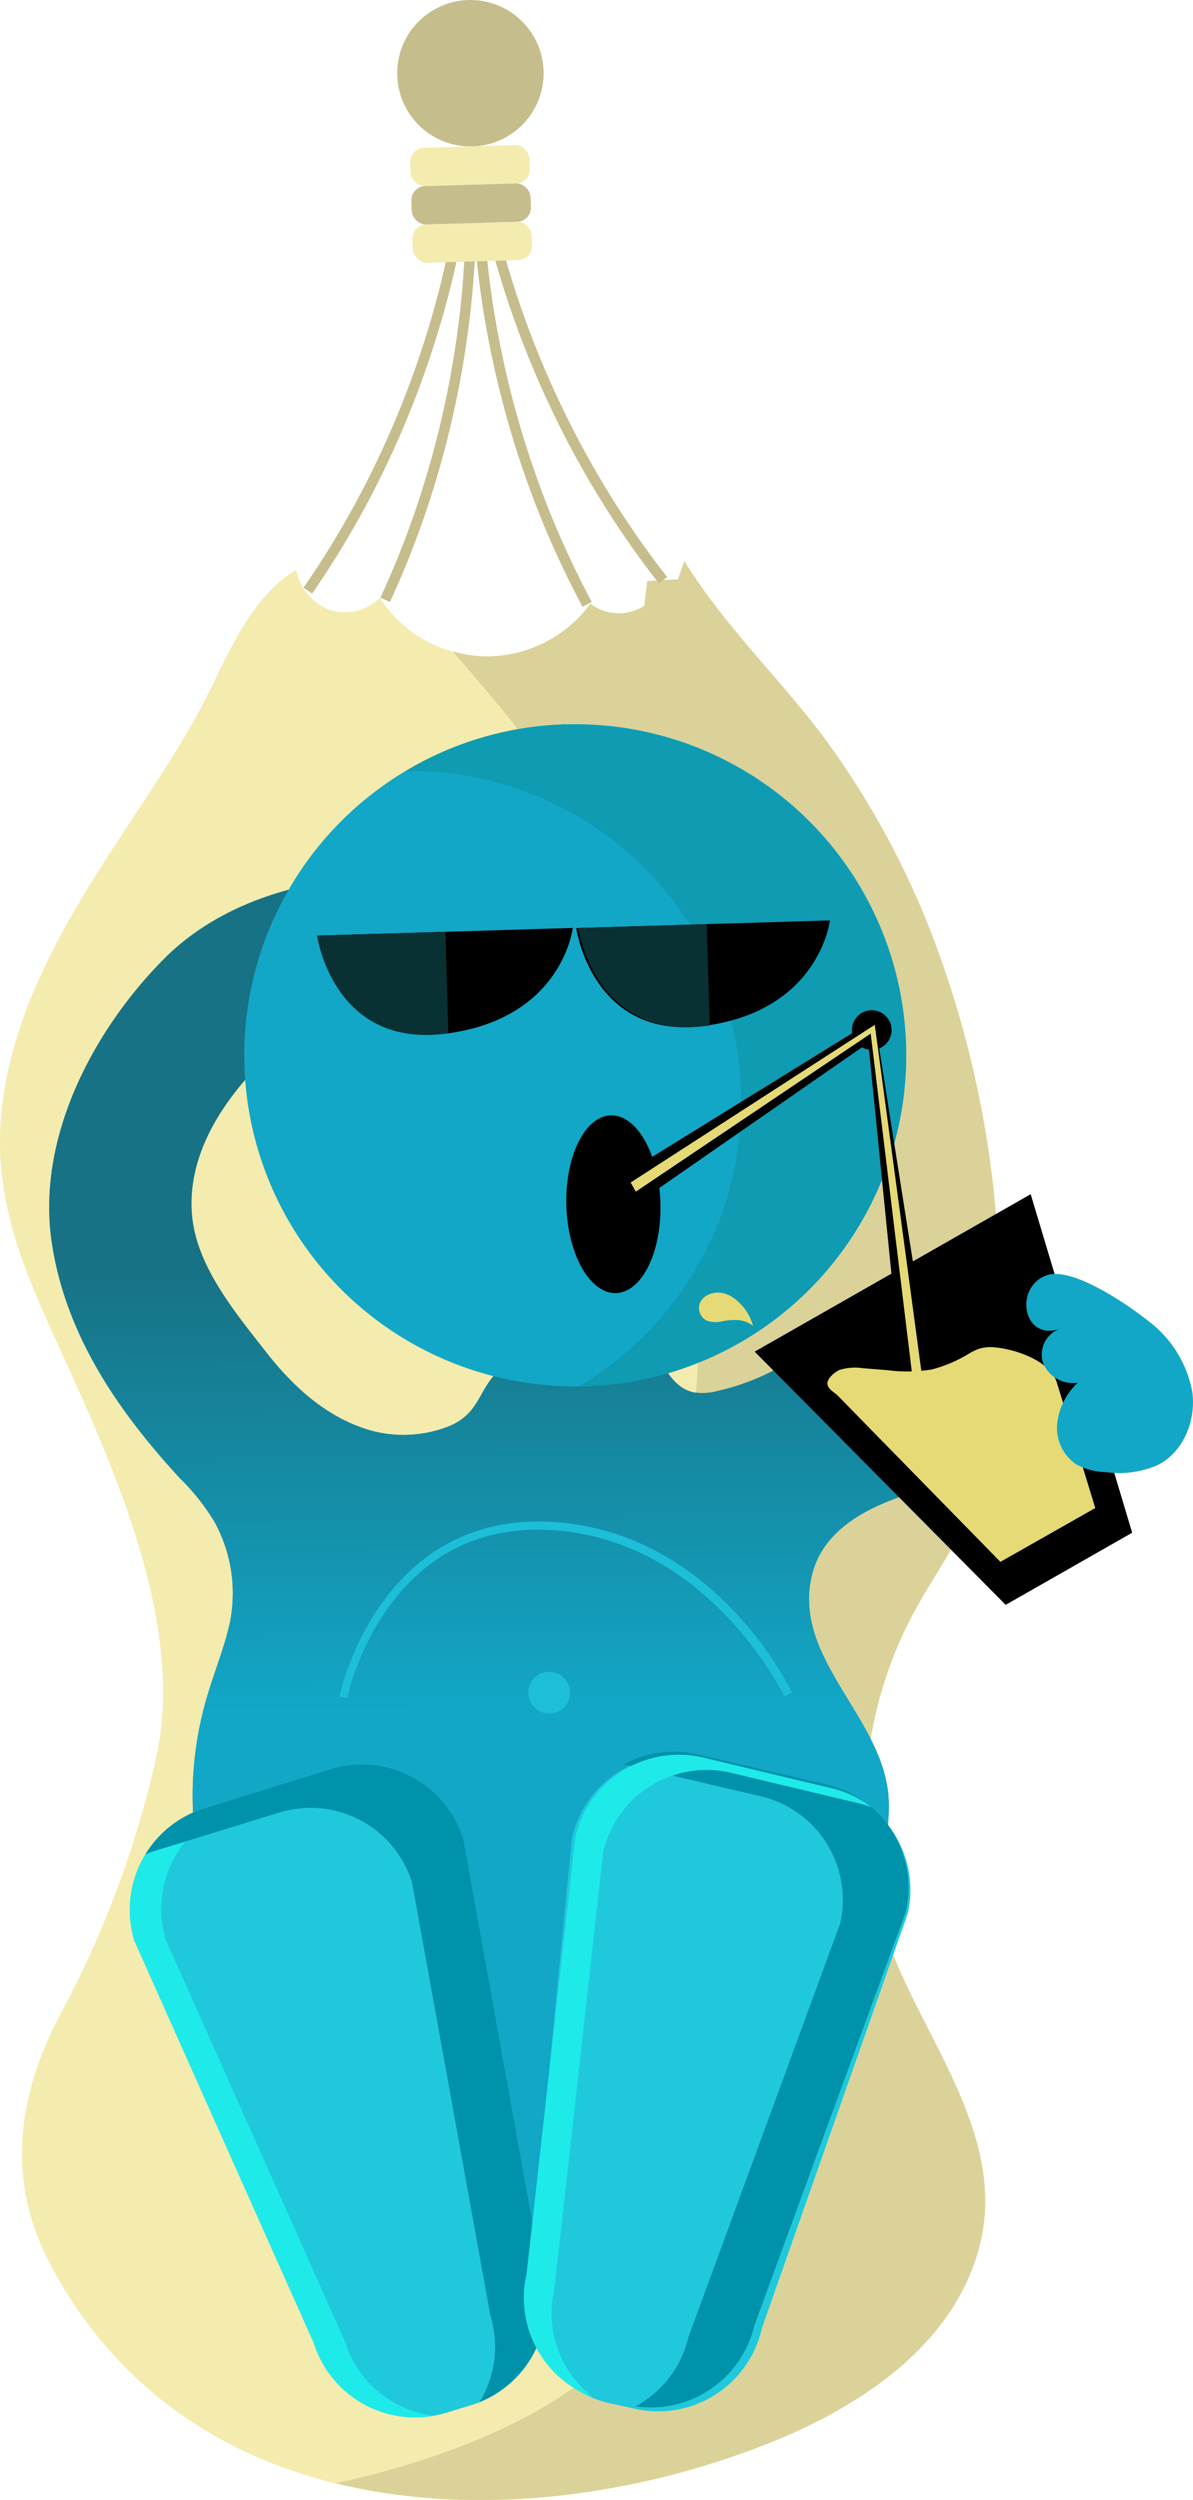 <svg xmlns="http://www.w3.org/2000/svg" xmlns:xlink="http://www.w3.org/1999/xlink" viewBox="0 0 155.16 325.06"><defs><style>.cls-1{fill:#f4ebae;}.cls-2{fill:#dbd29a;}.cls-3{fill:#12a7c7;}.cls-4{fill:url(#Degradado_sin_nombre_6);}.cls-5{fill:#0f9bb2;}.cls-6{fill:#1fc9db;}.cls-7{fill:#1feaea;}.cls-8{fill:#0092aa;}.cls-9{fill:#1dbed8;}.cls-10{fill:#e5da76;}.cls-11{fill:#c6bd8d;}.cls-12{fill:#093133;}</style><linearGradient id="Degradado_sin_nombre_6" x1="76.06" y1="271.93" x2="81.5" y2="65.93" gradientTransform="translate(-4.71 2.32) rotate(-1.68)" gradientUnits="userSpaceOnUse"><stop offset="0.1" stop-color="#12a7c7"/><stop offset="0.24" stop-color="#12a7c7"/><stop offset="0.52" stop-color="#187285"/></linearGradient></defs><title>Recurso 17</title><g id="Capa_2" data-name="Capa 2"><g id="Capa_6" data-name="Capa 6"><path class="cls-1" d="M36.82,75.27c-5.58,4.46-8.19,12.48-11.63,18.5-4.18,7.31-9.12,14.15-13.53,21.31C5.46,125.14.15,136.28,0,148.09-.14,159.72,5.3,169.67,9.9,180c6.39,14.34,13.92,32.69,10.42,48.44a129.41,129.41,0,0,1-12.25,33C2.46,271.92.61,282.94,6.4,294.1c18,34.68,60.75,36.41,93.1,23.74,11.87-4.65,24.34-12.59,27.83-25.56,3.71-13.78-6.33-26-11.15-38.1a53.13,53.13,0,0,1,2.65-44.5c2.46-4.57,5.6-8.79,7.57-13.59,2.32-5.66,2.93-11.85,3.32-17.94a133.59,133.59,0,0,0-8.2-55.8A110.24,110.24,0,0,0,107.7,96.62C101.77,88.5,94.28,81.55,89,72.93l-.82,2.39-4,.23-.39,3.23a6.18,6.18,0,0,1-7-.28,16.59,16.59,0,0,1-27.37-.76,6.5,6.5,0,0,1-6.63,1.52,7,7,0,0,1-4.26-5.16A10.1,10.1,0,0,0,36.82,75.27Z"/><path class="cls-2" d="M126.4,196.09c2.32-5.66,2.93-11.85,3.32-17.94a133.59,133.59,0,0,0-8.2-55.8A110.24,110.24,0,0,0,107.7,96.62C101.77,88.5,94.28,81.55,89,72.93c-.28.8-.55,1.59-.82,2.39l-4,.23-.39,3.23a6.18,6.18,0,0,1-7-.28A16.87,16.87,0,0,1,63,85.34a16,16,0,0,1-4.12-.67c3.34,3.93,6.79,7.79,9.83,12a110.24,110.24,0,0,1,13.82,25.73,133.59,133.59,0,0,1,8.2,55.8c-.39,6.09-1,12.28-3.32,17.94-2,4.8-5.11,9-7.57,13.59a53.13,53.13,0,0,0-2.65,44.5C82,266.25,92,278.5,88.33,292.28c-3.49,13-16,20.91-27.83,25.56a106.93,106.93,0,0,1-16.83,5c18,4.43,38.41,1.8,55.83-5,11.87-4.65,24.34-12.59,27.83-25.56,3.71-13.78-6.33-26-11.15-38.1a53.13,53.13,0,0,1,2.65-44.5C121.29,205.11,124.43,200.89,126.4,196.09Z"/><path class="cls-3" d="M151.5,177.83c-.28-1.49-1.62-2.52-2.89-3.37-4.61-3.08-10.31-6.12-15.94-4.12-2.61.92-3.76,1.26-6.7.68s-5.93-1.5-9-1.23c-5.7.52-10.17,4.87-15.13,7.72a30.76,30.76,0,0,1-8.36,3.3,7.87,7.87,0,0,1-3.12.24c-4.66-.8-4.91-8.47-9.89-9.31a7.36,7.36,0,0,0-3.81.69c-3.6,1.36-8.63,2.95-11.55,5.53s-2.59,5.6-6.45,7.36a16.06,16.06,0,0,1-12.11.1c-4.87-1.86-8.81-5.59-12-9.71-4-5.11-9-11.1-9.58-17.72s2.68-12.68,6.84-17.51C39,132.17,48.23,127,58.72,124.37a8.7,8.7,0,0,0,5-3,4.44,4.44,0,0,0-.06-5.52c-1.09-1.12-2.76-1.36-4.31-1.55-13-1.55-28.42.74-38,10.35C12.07,134,4.73,148,6.73,161.5c1.78,12,8.59,21.93,16.68,30.7a28.54,28.54,0,0,1,4.52,5.72,19.26,19.26,0,0,1,2,12.87c-.7,3.35-2.05,6.52-3,9.79a45.25,45.25,0,0,0-1.43,19.22c.79,5.69,2.51,13.17,6.29,17.68,2.15,2.56,4.39,4.74,5.9,7.78,1.72,3.47,2.29,7.48,3.14,11.27a29.47,29.47,0,0,0,2.07,7c1.61,3.18,4.49,5.52,7.41,7.56S56.37,295,59.9,295c4.2,0,7.88-2.7,12-3.65,2.69-.63,5.55-.5,8.12-1.5,4.27-1.66,6.79-6,8.85-10.11q4.88-9.72,8.89-19.82c1.51-3.78,3.28-7.85,7.41-9.29,4-1.39,5.44-1,7.66-5a22.27,22.27,0,0,0,2.76-11.44c-.35-10.69-12.62-18.41-10-29.35,2.25-9.61,16.06-11.65,24-13.24,4.1-.82,8.28-1.42,12.17-2.95s7.54-4.17,9.28-8A4.76,4.76,0,0,0,151.5,177.83Z"/><path class="cls-4" d="M151.5,177.83c-.28-1.49-1.62-2.52-2.89-3.37-4.61-3.08-10.31-6.12-15.94-4.12-2.61.92-3.76,1.26-6.7.68s-5.93-1.5-9-1.23c-5.7.52-10.17,4.87-15.13,7.72a30.76,30.76,0,0,1-8.36,3.3,7.87,7.87,0,0,1-3.12.24c-4.66-.8-4.91-8.47-9.89-9.31a7.36,7.36,0,0,0-3.81.69c-3.6,1.36-8.63,2.95-11.55,5.53s-2.59,5.6-6.45,7.36a16.06,16.06,0,0,1-12.11.1c-4.87-1.86-8.81-5.59-12-9.71-4-5.11-9-11.1-9.58-17.72s2.68-12.68,6.84-17.51C39,132.17,48.23,127,58.72,124.37a8.7,8.7,0,0,0,5-3,4.44,4.44,0,0,0-.06-5.52c-1.09-1.12-2.76-1.36-4.31-1.55-13-1.55-28.42.74-38,10.35C12.07,134,4.73,148,6.73,161.5c1.78,12,8.59,21.93,16.68,30.7a28.54,28.54,0,0,1,4.52,5.72,19.26,19.26,0,0,1,2,12.87c-.7,3.35-2.05,6.52-3,9.79a45.25,45.25,0,0,0-1.43,19.22c.79,5.69,2.51,13.17,6.29,17.68,2.15,2.56,4.39,4.74,5.9,7.78,1.72,3.47,2.29,7.48,3.14,11.27a29.47,29.47,0,0,0,2.07,7c1.61,3.18,4.49,5.52,7.41,7.56S56.37,295,59.9,295c4.2,0,7.88-2.7,12-3.65,2.69-.63,5.55-.5,8.12-1.5,4.27-1.66,6.79-6,8.85-10.11q4.88-9.72,8.89-19.82c1.51-3.78,3.28-7.85,7.41-9.29,4-1.39,5.44-1,7.66-5a22.27,22.27,0,0,0,2.76-11.44c-.35-10.69-12.62-18.41-10-29.35,2.25-9.61,16.06-11.65,24-13.24,4.1-.82,8.28-1.42,12.17-2.95s7.54-4.17,9.28-8A4.76,4.76,0,0,0,151.5,177.83Z"/><circle class="cls-3" cx="74.82" cy="137.2" r="43.05"/><path class="cls-5" d="M73.56,94.18a42.77,42.77,0,0,0-20.81,6.07,43,43,0,0,1,22.55,80h.78a43,43,0,1,0-2.52-86Z"/><path class="cls-6" d="M61.32,312.69l-3.29,1a13.83,13.83,0,0,1-17.23-9.11L17.48,252.32a13.82,13.82,0,0,1,9.11-17.22L43.05,230a13.8,13.8,0,0,1,17.22,9.1l10.15,56.33A13.82,13.82,0,0,1,61.32,312.69Z"/><path class="cls-7" d="M44.88,304.47,21.56,252.2A13.82,13.82,0,0,1,30.67,235l16.45-5.07a11.6,11.6,0,0,1,1.6-.38,13.43,13.43,0,0,0-5.67.5L26.59,235.1a13.82,13.82,0,0,0-9.11,17.22L40.8,304.59a13.83,13.83,0,0,0,15.63,9.49A13.83,13.83,0,0,1,44.88,304.47Z"/><path class="cls-8" d="M70.42,295.46,60.27,239.13A13.8,13.8,0,0,0,43.05,230L26.59,235.1a13.69,13.69,0,0,0-7.68,6c.34-.14.69-.28,1-.39l16.46-5.07a13.82,13.82,0,0,1,17.22,9.11L63.79,301.1a13.73,13.73,0,0,1-1.43,11.2A13.81,13.81,0,0,0,70.42,295.46Z"/><path class="cls-6" d="M82.63,313.18l-3.36-.74A13.83,13.83,0,0,1,68.8,296l5.58-57a13.82,13.82,0,0,1,16.44-10.47l16.81,3.73a13.82,13.82,0,0,1,10.46,16.43l-19,54A13.82,13.82,0,0,1,82.63,313.18Z"/><path class="cls-9" d="M102,220.53c-.1-.21-10.16-20.95-31.13-21.64s-25.67,21.64-25.72,21.87l-1-.21c0-.24,5-23.41,26.8-22.72s32,22,32.05,22.25Z"/><path d="M74.94,120.66l33-1s-1.31,11.6-16.12,13.69S74.94,120.66,74.94,120.66Z"/><path d="M41.5,121.64l33-1s-1.31,11.6-16.11,13.69S41.5,121.64,41.5,121.64Z"/><ellipse cx="79.77" cy="156.57" rx="6.12" ry="11.56" transform="translate(-4.55 2.4) rotate(-1.68)"/><path d="M147.25,199.27l-16.45,9.38L98.15,175.73l35.9-20.47Z"/><path class="cls-10" d="M142.45,196.06l-12.34,7-16.64-17L109,181.49c-.48-.49-1.34-.87-1.39-1.58s1-1.55,1.57-1.8a6.82,6.82,0,0,1,3.05-.23l3.21.26a19.56,19.56,0,0,0,5.77-.1A17.71,17.71,0,0,0,126,176a7.1,7.1,0,0,1,1.45-.68,5.24,5.24,0,0,1,2-.14c2.63.24,7.12,1.74,8,4.56Z"/><polygon points="119.3 167.63 113.75 132.52 81.34 152.56 83.36 156.11 112.93 135.59 116.31 169.34 119.3 167.63"/><circle cx="113.38" cy="133.92" r="2.58"/><polygon class="cls-10" points="119.94 179.08 118.76 179.75 113.24 134.38 82.69 154.93 82.02 153.74 113.77 133.24 119.94 179.08"/><path class="cls-10" d="M96.13,171.64a7.63,7.63,0,0,0-2.18.14,3.66,3.66,0,0,1-2-.06,1.86,1.86,0,0,1-1-1.26,1.83,1.83,0,0,1,.4-1.57,2.25,2.25,0,0,1,.77-.56,3,3,0,0,1,2-.19,4.08,4.08,0,0,1,1.57.82,6.63,6.63,0,0,1,2.25,3.41A3.71,3.71,0,0,0,96.13,171.64Z"/><path class="cls-3" d="M137.75,172.8a3.54,3.54,0,0,0-2.05,4.5,4.19,4.19,0,0,0,4.48,2.46,8.57,8.57,0,0,0-2.69,5.36,5.75,5.75,0,0,0,2.49,5.27,8.49,8.49,0,0,0,3.85,1,12.45,12.45,0,0,0,6.79-.94c3.31-1.7,4.95-5.78,4.45-9.47a14.92,14.92,0,0,0-5.74-9.25c-2.51-2-9.86-7.13-13.23-5.92C131.89,167.35,133,174.31,137.75,172.8Z"/><circle class="cls-9" cx="71.43" cy="220.07" r="2.72"/><circle class="cls-11" cx="61.18" cy="9.52" r="9.52"/><path class="cls-11" d="M85.7,75.86C66,50.74,62.34,24.78,62.31,24.52l1.34-.18c0,.25,3.69,25.86,23.12,50.68Z"/><path class="cls-11" d="M40.59,77.18l-1.12-.77c18-25.92,20.09-51.69,20.11-51.95l1.36.1C60.92,24.82,58.75,51,40.59,77.18Z"/><path class="cls-11" d="M50.71,78.27l-1.23-.57C62.73,49.07,60.41,23.32,60.39,23.07l1.35-.14C61.77,23.2,64.11,49.31,50.71,78.27Z"/><path class="cls-11" d="M75.76,78.89C60.69,50.77,61.51,24.56,61.52,24.3l1.36.05c0,.26-.81,26.12,14.08,53.9Z"/><rect class="cls-1" x="53.38" y="19.04" width="15.51" height="4.99" rx="1.83" ry="1.83" transform="translate(-0.6 1.8) rotate(-1.68)"/><rect class="cls-11" x="53.52" y="24.03" width="15.51" height="4.99" rx="1.83" ry="1.83" transform="translate(-0.75 1.8) rotate(-1.68)"/><rect class="cls-1" x="53.67" y="29.01" width="15.51" height="4.99" rx="1.83" ry="1.83" transform="translate(-0.9 1.81) rotate(-1.68)"/><path class="cls-8" d="M98.11,302.34l19.69-53.75A13.81,13.81,0,0,0,107.53,232L90.77,228.1a13.72,13.72,0,0,0-9.67,1.32,10.41,10.41,0,0,1,1.09.2L99,233.55a13.82,13.82,0,0,1,10.26,16.56L89.54,303.85a13.77,13.77,0,0,1-6.89,9A13.82,13.82,0,0,0,98.11,302.34Z"/><path class="cls-7" d="M72.1,297.59l6.36-56.88A13.81,13.81,0,0,1,95,230.47l16.76,4a11.88,11.88,0,0,1,1.57.48,13.6,13.6,0,0,0-5.14-2.45l-16.76-4a13.81,13.81,0,0,0-16.58,10.24l-6.36,56.88a13.82,13.82,0,0,0,8.67,16.09A13.83,13.83,0,0,1,72.1,297.59Z"/><path class="cls-12" d="M57.93,121.14l-16.7.49s2.09,14.81,16.89,12.72l.19,0Z"/><path class="cls-12" d="M91.91,120.15l-16.69.49s2.08,14.8,16.89,12.71l.19,0Z"/></g></g></svg>